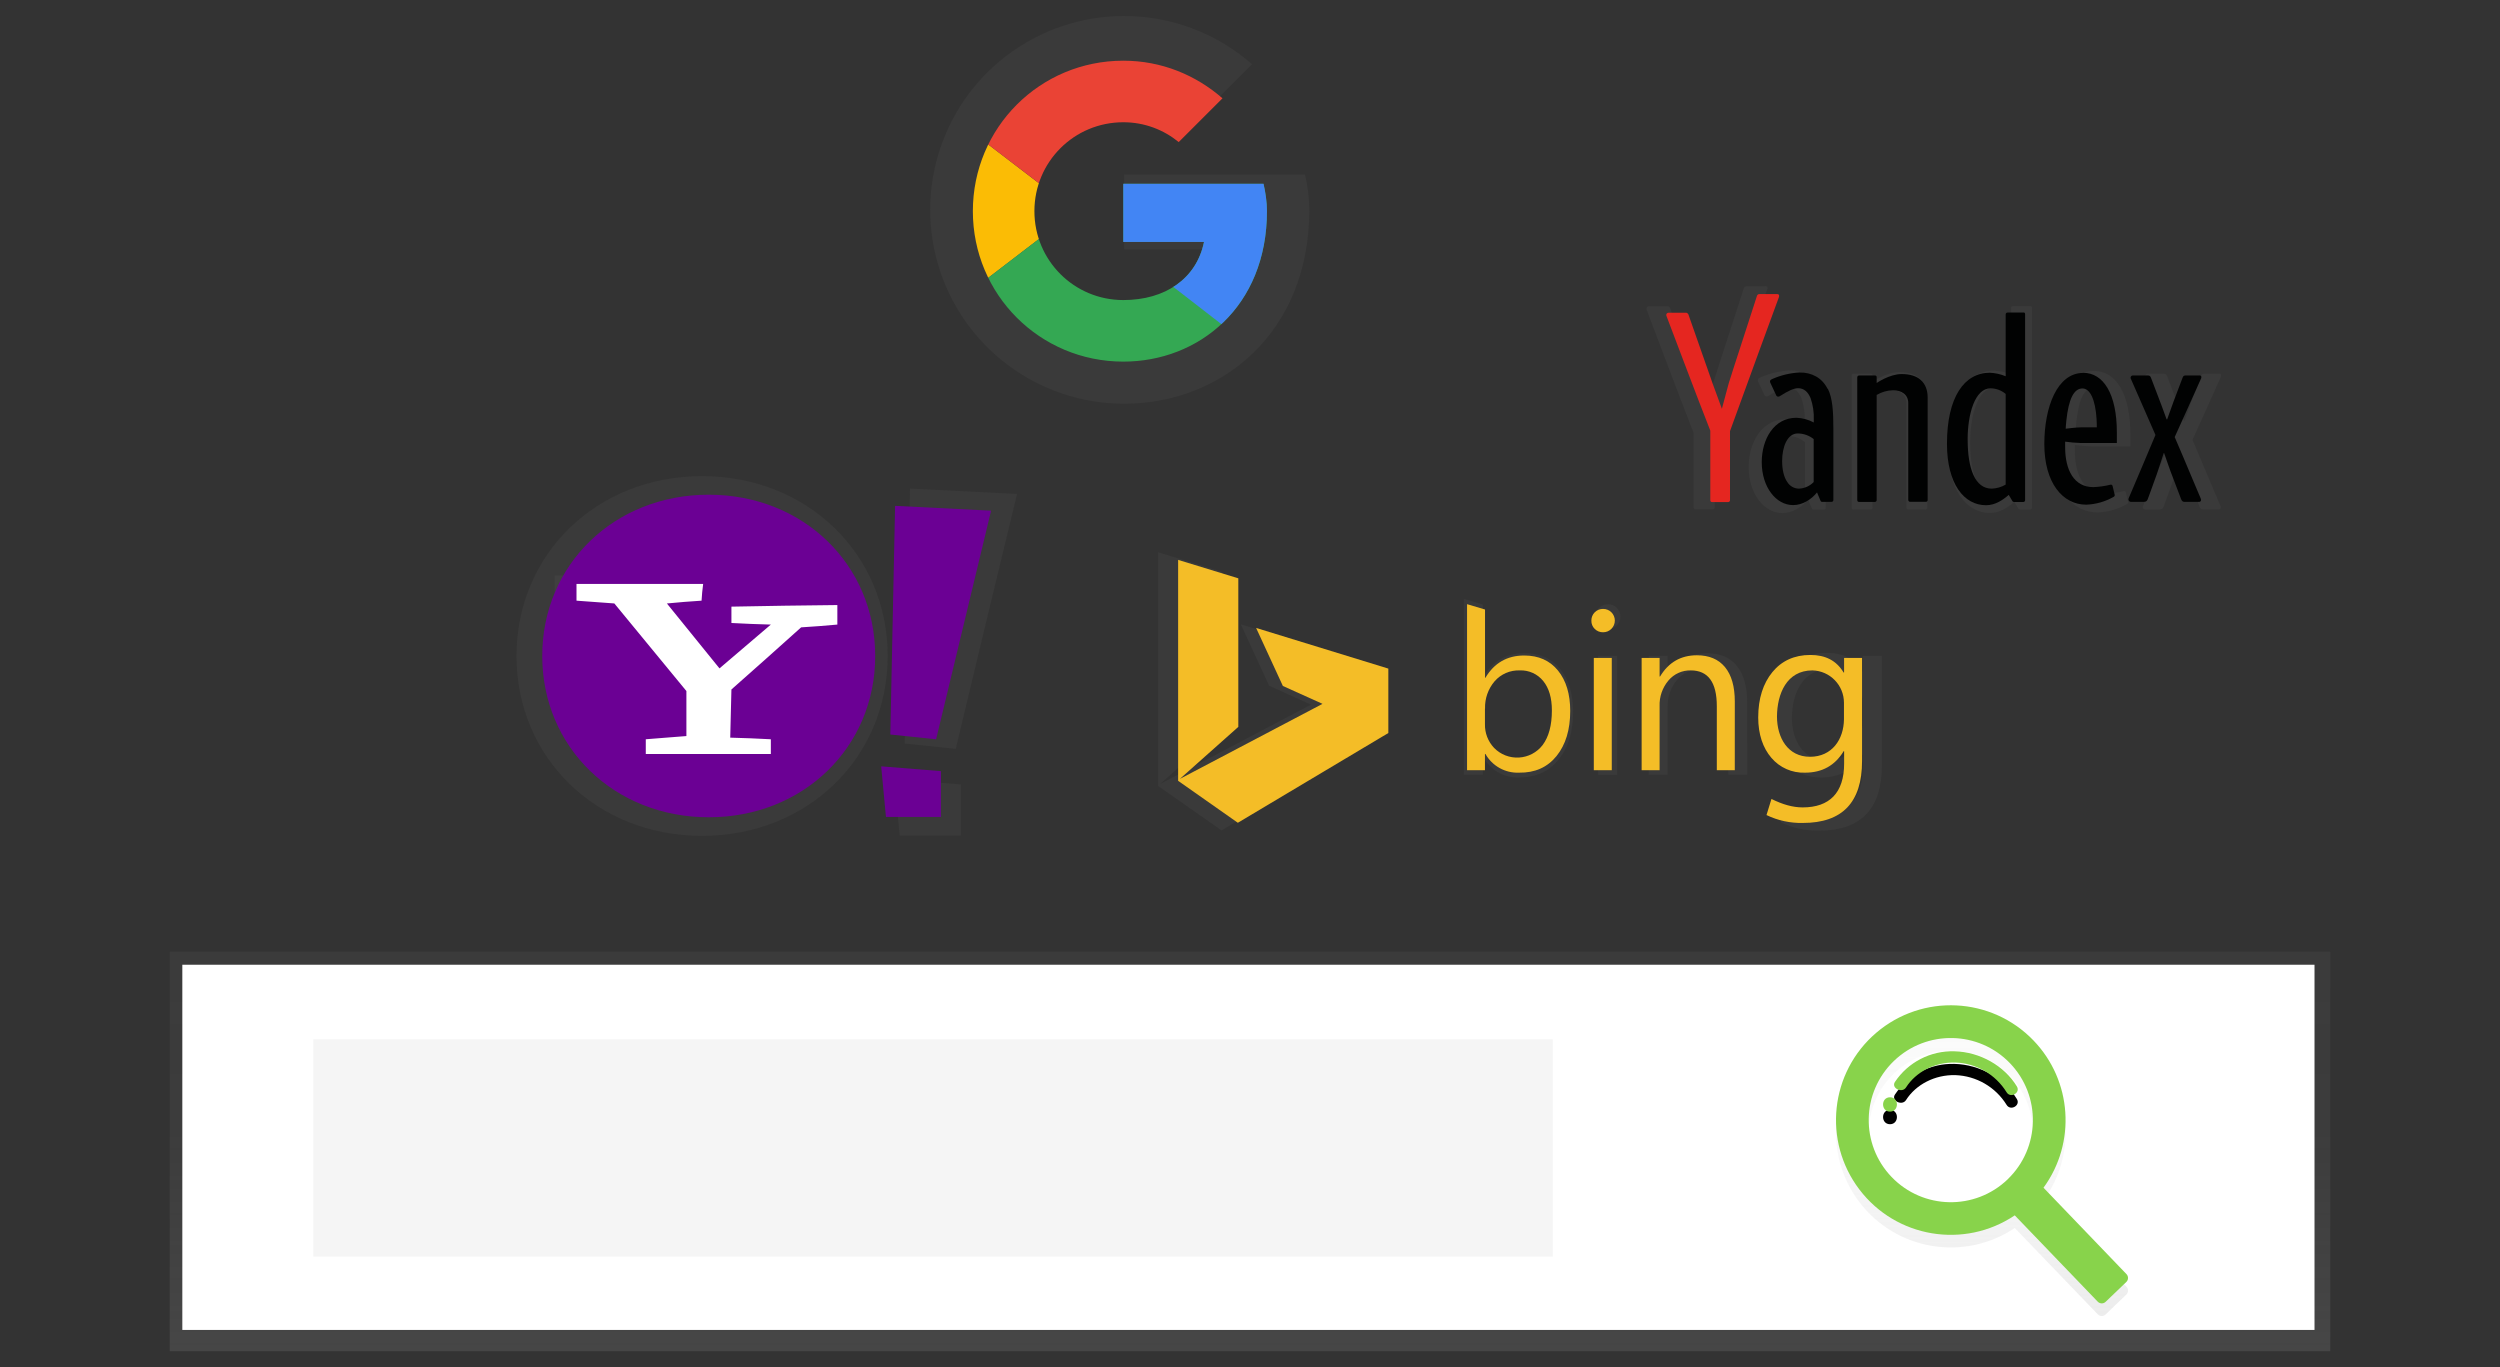 <?xml version="1.0" standalone="no"?><!-- Generator: Gravit.io --><svg xmlns="http://www.w3.org/2000/svg" xmlns:xlink="http://www.w3.org/1999/xlink" style="isolation:isolate" viewBox="0 0 320 175" width="320" height="175"><rect x="0" y="0" width="320" height="175" fill="#333333" stroke="none"/><defs><clipPath id="_clipPath_XFs5YCwuBBKRy3edXV5oYj0dUdyznulr"><rect width="320" height="175"/></clipPath></defs><g clip-path="url(#_clipPath_XFs5YCwuBBKRy3edXV5oYj0dUdyznulr)"><g style="isolation:isolate"><linearGradient id="_lgradient_0" x1="0.5" y1="1" x2="0.5" y2="0" gradientTransform="matrix(276.553,0,0,51.139,21.723,121.811)" gradientUnits="userSpaceOnUse"><stop offset="0%" stop-opacity="0.25" style="stop-color:rgb(128,128,128)"/><stop offset="54%" stop-opacity="0.12" style="stop-color:rgb(128,128,128)"/><stop offset="100%" stop-opacity="0.1" style="stop-color:rgb(128,128,128)"/></linearGradient><rect x="21.723" y="121.811" width="276.553" height="51.139" transform="matrix(1,0,0,1,0,0)" fill="url(#_lgradient_0)"/><rect x="23.338" y="123.486" width="272.919" height="46.746" transform="matrix(1,0,0,1,0,0)" fill="rgb(255,255,255)"/><rect x="40.101" y="133.027" width="158.651" height="27.82" transform="matrix(1,0,0,1,0,0)" fill="rgb(245,245,245)"/><linearGradient id="_lgradient_1" x1="0.5" y1="1" x2="0.5" y2="0" gradientTransform="matrix(37.378,0,0,38.157,235.008,130.291)" gradientUnits="userSpaceOnUse"><stop offset="0%" stop-opacity="0.25" style="stop-color:rgb(179,179,179)"/><stop offset="54%" stop-opacity="0.1" style="stop-color:rgb(179,179,179)"/><stop offset="100%" stop-opacity="0.05" style="stop-color:rgb(179,179,179)"/></linearGradient><path d=" M 260.294 134.803 C 254.902 129.191 246.068 128.758 240.153 133.816 C 234.237 138.874 233.293 147.667 237.999 153.866 C 242.705 160.065 251.428 161.518 257.89 157.18 L 268.509 168.227 C 268.641 168.365 268.821 168.444 269.011 168.447 C 269.201 168.451 269.385 168.379 269.521 168.247 L 272.166 165.709 C 272.304 165.578 272.383 165.397 272.386 165.207 C 272.39 165.017 272.318 164.834 272.185 164.697 L 261.566 153.65 C 265.772 147.891 265.236 139.944 260.294 134.803 Z  M 256.986 152.565 C 252.802 156.587 246.151 156.455 242.129 152.272 C 238.107 148.089 238.237 141.437 242.421 137.415 C 246.604 133.392 253.255 133.522 257.278 137.705 C 261.297 141.888 261.167 148.537 256.986 152.559 L 256.986 152.565 Z " fill="url(#_lgradient_1)"/><linearGradient id="_lgradient_2" x1="0.5" y1="1" x2="0.5" y2="0" gradientTransform="matrix(1.773,0,0,1.836,241.033,142.063)" gradientUnits="userSpaceOnUse"><stop offset="0%" stop-opacity="1" style="stop-color:rgb(0,0,0)"/><stop offset="55%" stop-opacity="1" style="stop-color:rgb(0,0,0)"/><stop offset="100%" stop-opacity="1" style="stop-color:rgb(0,0,0)"/></linearGradient><path d=" M 241.92 142.063 C 240.737 142.063 240.737 143.9 241.92 143.9 C 243.103 143.9 243.1 142.063 241.92 142.063 Z " fill="url(#_lgradient_2)"/><linearGradient id="_lgradient_3" x1="0" y1="0.5" x2="6.123233995736766e-17" y2="-0.5" gradientTransform="matrix(15.832,0,0,5.606,242.44,136.176)" gradientUnits="userSpaceOnUse"><stop offset="0%" stop-opacity="1" style="stop-color:rgb(0,0,0)"/><stop offset="0%" stop-opacity="1" style="stop-color:rgb(0,0,0)"/><stop offset="0%" stop-opacity="1" style="stop-color:rgb(0,0,0)"/></linearGradient><path d=" M 250.157 136.179 C 247.111 136.088 244.233 137.575 242.545 140.113 C 242.044 140.899 243.468 141.594 243.969 140.81 C 245.238 138.815 247.664 137.55 250.281 137.616 C 252.967 137.709 255.429 139.137 256.843 141.422 C 257.344 142.25 258.661 141.499 258.16 140.677 C 256.558 138.045 253.443 136.256 250.157 136.179 Z " fill="url(#_lgradient_3)"/><path d=" M 260.294 133.188 C 254.902 127.576 246.068 127.144 240.153 132.201 C 234.237 137.259 233.293 146.053 237.999 152.252 C 242.705 158.451 251.428 159.904 257.89 155.566 L 268.509 166.613 C 268.641 166.75 268.821 166.829 269.011 166.833 C 269.201 166.836 269.385 166.764 269.521 166.632 L 272.166 164.095 C 272.304 163.963 272.383 163.783 272.386 163.593 C 272.39 163.403 272.318 163.219 272.185 163.083 L 261.569 152.029 C 265.771 146.271 265.233 138.328 260.294 133.188 L 260.294 133.188 Z  M 256.986 150.951 C 252.802 154.972 246.151 154.841 242.129 150.658 C 238.107 146.474 238.237 139.823 242.421 135.8 C 246.604 131.778 253.255 131.908 257.278 136.091 C 261.297 140.274 261.167 146.922 256.986 150.944 L 256.986 150.951 Z " fill="rgb(136,211,75)"/><path d=" M 241.92 140.452 C 240.737 140.452 240.737 142.288 241.92 142.288 C 243.103 142.288 243.1 140.452 241.92 140.452 Z " fill="rgb(136,211,75)"/><path d=" M 250.157 134.565 C 247.111 134.474 244.233 135.961 242.545 138.498 C 242.044 139.285 243.468 139.979 243.969 139.196 C 245.238 137.201 247.664 135.935 250.281 136.002 C 252.967 136.095 255.429 137.523 256.843 139.808 C 257.344 140.636 258.661 139.884 258.16 139.063 C 256.558 136.43 253.443 134.638 250.157 134.565 Z " fill="rgb(136,211,75)"/><g><linearGradient id="_lgradient_4" x1="0" y1="0.5" x2="6.123233995736766e-17" y2="-0.5" gradientTransform="matrix(48.529,0,0,49.626,119.066,2.05)" gradientUnits="userSpaceOnUse"><stop offset="0%" stop-opacity="0.1" style="stop-color:rgb(128,128,128)"/></linearGradient><path d=" M 167.033 22.33 L 143.895 22.33 L 143.895 31.922 L 157.217 31.922 C 155.977 38.015 150.784 41.514 143.895 41.514 C 135.877 41.396 129.438 34.862 129.438 26.842 C 129.438 18.823 135.877 12.289 143.895 12.171 C 147.23 12.167 150.462 13.325 153.036 15.444 L 160.259 8.222 C 151.969 0.939 139.866 0.006 130.558 5.93 C 121.249 11.855 116.972 23.215 120.06 33.808 C 123.148 44.401 132.861 51.682 143.895 51.676 C 156.31 51.676 167.595 42.646 167.595 26.847 C 167.575 25.325 167.387 23.811 167.033 22.33 L 167.033 22.33 Z " fill="url(#_lgradient_4)"/></g><clipPath id="_clipPath_o7ed96ctLvhzCPljD5PIP3lgw0zjpQEJ"><path d=" M 163.64 23.155 L 143.838 23.155 L 143.838 31.37 L 155.241 31.37 C 154.178 36.588 149.731 39.585 143.838 39.585 C 136.9 39.585 131.276 33.961 131.276 27.023 C 131.276 20.085 136.9 14.461 143.838 14.461 C 146.693 14.457 149.461 15.447 151.666 17.262 L 157.851 11.077 C 150.754 4.829 140.384 4.022 132.405 9.096 C 124.427 14.169 120.76 23.904 123.409 32.98 C 126.057 42.057 134.383 48.292 143.838 48.279 C 154.467 48.279 164.138 40.549 164.138 27.028 C 164.116 25.723 163.948 24.424 163.64 23.155 L 163.64 23.155 Z " fill="rgb(255,255,255)"/></clipPath><g clip-path="url(#_clipPath_o7ed96ctLvhzCPljD5PIP3lgw0zjpQEJ)"><g><path d=" M 67.638 -17.685 L 67.638 -42.809 L 84.065 -30.249 L 67.638 -17.685 Z " fill="rgb(251,188,5)"/><path d=" M 67.638 -42.809 L 84.065 -30.249 L 90.831 -36.142 L 114.007 -39.91 L 114.007 -53.438 L 67.638 -53.438 L 67.638 -42.809 Z " fill="rgb(234,67,53)"/><path d=" M 67.638 -17.685 L 96.629 -39.91 L 104.263 -38.958 L 114.007 -53.438 L 114.007 -7.056 L 67.638 -7.056 L 67.638 -17.685 Z " fill="rgb(52,168,83)"/><path d=" M 114.007 -7.056 L 84.053 -30.249 L 80.186 -33.148 L 114.007 -42.809 L 114.007 -7.056 Z " fill="rgb(66,133,244)"/></g></g><g><g><g><linearGradient id="_lgradient_5" x1="0" y1="0.5" x2="6.123233995736766e-17" y2="-0.5" gradientTransform="matrix(47.511,0,0,46.048,66.113,60.944)" gradientUnits="userSpaceOnUse"><stop offset="0%" stop-opacity="0.1" style="stop-color:rgb(128,128,128)"/></linearGradient><path d=" M 89.86 60.944 C 103.331 60.944 113.623 70.913 113.623 83.965 C 113.623 97.017 103.331 106.992 89.86 106.992 C 76.389 106.992 66.113 97.02 66.113 83.965 C 66.113 70.91 76.389 60.944 89.86 60.944 Z " fill="url(#_lgradient_5)"/></g><g><g><g><linearGradient id="_lgradient_6" x1="0" y1="0.5" x2="6.123233995736766e-17" y2="-0.5" gradientTransform="matrix(37.224,0,0,24.274,70.985,73.676)" gradientUnits="userSpaceOnUse"><stop offset="0%" stop-opacity="0.1" style="stop-color:rgb(128,128,128)"/></linearGradient><path d=" M 88.839 76.064 C 88.893 75.265 88.953 74.478 89.064 73.676 L 70.985 73.676 L 70.985 76.064 C 72.802 76.178 74.566 76.35 76.377 76.461 C 79.786 80.609 83.196 84.761 86.663 88.964 L 86.663 95.412 C 84.731 95.583 82.797 95.698 80.865 95.869 L 80.865 97.95 L 98.716 97.95 L 98.716 95.856 C 96.784 95.739 94.849 95.685 92.918 95.628 C 92.975 93.357 93.032 91.026 93.089 88.751 C 96.442 85.795 99.75 82.839 103.039 79.87 C 104.742 79.756 106.449 79.645 108.209 79.474 L 108.209 76.698 C 103.15 76.756 98.148 76.813 93.089 76.924 L 93.089 79.258 C 94.964 79.372 96.841 79.426 98.716 79.483 C 96.274 81.586 93.825 83.632 91.383 85.738 C 88.88 82.668 86.381 79.544 83.878 76.47 C 85.54 76.296 87.186 76.185 88.839 76.064 Z " fill="url(#_lgradient_6)"/></g></g></g><g><g><g><linearGradient id="_lgradient_7" x1="0" y1="0.5" x2="6.123233995736766e-17" y2="-0.5" gradientTransform="matrix(15.707,0,0,44.399,114.477,62.54)" gradientUnits="userSpaceOnUse"><stop offset="0%" stop-opacity="0.1" style="stop-color:rgb(128,128,128)"/></linearGradient><path d=" M 130.183 63.225 L 116.481 62.54 C 116.253 73.4 116.024 84.314 115.799 95.174 C 117.959 95.399 120.176 95.628 122.333 95.856 Q 126.244 79.483 130.183 63.225 Z  M 115.159 106.939 L 123.002 106.939 L 123.002 100.405 L 114.477 99.723 C 114.702 102.165 114.933 104.553 115.159 106.939 Z " fill="url(#_lgradient_7)"/></g></g></g></g></g><g><g><path d=" M 90.717 63.323 C 102.798 63.323 112.025 72.261 112.025 83.968 C 112.025 95.675 102.795 104.61 90.717 104.61 C 78.638 104.61 69.408 95.669 69.408 83.962 C 69.408 72.255 78.635 63.323 90.717 63.323 Z " fill="rgb(107,0,148)"/><g><g><path d=" M 89.8 76.886 C 89.847 76.169 89.901 75.455 90.003 74.745 L 73.792 74.745 L 73.792 76.886 C 75.419 76.987 77.002 77.139 78.635 77.241 C 81.693 80.961 84.75 84.685 87.859 88.453 L 87.859 94.216 C 86.127 94.369 84.392 94.47 82.66 94.626 L 82.66 96.51 L 98.668 96.51 L 98.668 94.626 C 96.936 94.521 95.201 94.473 93.47 94.419 C 93.524 92.383 93.571 90.296 93.622 88.253 C 96.626 85.602 99.588 82.953 102.544 80.302 C 104.07 80.2 105.602 80.099 107.181 79.946 L 107.181 77.447 C 102.646 77.501 98.158 77.549 93.622 77.65 L 93.622 79.743 C 95.303 79.845 96.987 79.893 98.668 79.946 C 96.477 81.834 94.282 83.667 92.093 85.554 C 89.851 82.801 87.605 79.997 85.362 77.244 C 86.841 77.089 88.315 76.987 89.8 76.886 Z " fill="rgb(255,255,255)"/></g></g><g><g><path d=" M 126.859 65.366 L 114.572 64.75 C 114.366 74.488 114.163 84.276 113.96 94.017 C 115.894 94.22 117.883 94.423 119.821 94.629 Q 123.339 79.946 126.859 65.366 Z  M 113.401 104.566 L 120.436 104.566 L 120.436 98.705 L 112.792 98.092 C 112.992 100.284 113.198 102.425 113.401 104.566 Z " fill="rgb(107,0,148)"/></g></g></g></g><g><g><linearGradient id="_lgradient_8" x1="0" y1="0.5" x2="6.123233995736766e-17" y2="-0.5" gradientTransform="matrix(28.48,0,0,35.597,148.25,70.691)" gradientUnits="userSpaceOnUse"><stop offset="0%" stop-opacity="0.1" style="stop-color:rgb(128,128,128)"/></linearGradient><path d=" M 156.351 106.288 L 148.25 100.611 L 148.25 70.691 L 156.402 73.187 L 156.402 93.306 L 148.485 100.36 L 167.804 90.198 L 162.45 87.774 L 158.825 79.915 L 176.73 85.402 L 176.73 94.153 L 156.351 106.288 L 156.351 106.288 Z " fill="url(#_lgradient_8)"/></g><g><g><linearGradient id="_lgradient_9" x1="0" y1="0.5" x2="6.123233995736766e-17" y2="-0.5" gradientTransform="matrix(13.978,0,0,22.856,187.381,76.66)" gradientUnits="userSpaceOnUse"><stop offset="0%" stop-opacity="0.1" style="stop-color:rgb(128,128,128)"/></linearGradient><path d=" M 189.883 96.963 L 189.813 96.963 L 189.813 99.158 L 187.381 99.158 L 187.381 76.66 L 189.813 77.387 L 189.813 86.636 L 189.874 86.636 Q 191.669 83.61 195.126 83.607 Q 198.051 83.607 199.703 85.646 Q 201.356 87.686 201.359 91.114 Q 201.359 94.921 199.503 97.22 Q 197.648 99.52 194.428 99.513 C 192.555 99.583 190.8 98.598 189.883 96.963 Z  M 189.813 90.835 L 189.813 92.957 C 189.787 94.142 190.226 95.29 191.038 96.154 C 191.92 97.057 193.151 97.534 194.411 97.462 C 195.672 97.389 196.839 96.775 197.613 95.777 Q 198.882 94.086 198.882 91.073 Q 198.882 88.536 197.708 87.096 C 196.938 86.141 195.762 85.607 194.536 85.656 C 193.234 85.607 191.979 86.151 191.123 87.134 C 190.24 88.161 189.772 89.481 189.813 90.835 Z " fill="url(#_lgradient_9)"/></g><g><linearGradient id="_lgradient_10" x1="0" y1="0.5" x2="6.123233995736766e-17" y2="-0.5" gradientTransform="matrix(3.19,0,0,21.826,204.225,77.345)" gradientUnits="userSpaceOnUse"><stop offset="0%" stop-opacity="0.1" style="stop-color:rgb(128,128,128)"/></linearGradient><path d=" M 205.799 80.505 C 205.384 80.513 204.982 80.353 204.686 80.061 C 204.38 79.766 204.213 79.356 204.226 78.931 C 204.218 78.508 204.383 78.101 204.682 77.801 C 204.981 77.502 205.389 77.338 205.812 77.346 C 206.236 77.339 206.645 77.502 206.948 77.799 C 207.247 78.097 207.415 78.501 207.415 78.924 C 207.415 79.346 207.247 79.75 206.948 80.048 C 206.644 80.352 206.229 80.517 205.799 80.505 Z  M 206.986 99.171 L 204.553 99.171 L 204.553 83.962 L 206.986 83.962 L 206.986 99.171 Z " fill="url(#_lgradient_10)"/></g><g><linearGradient id="_lgradient_11" x1="0" y1="0.5" x2="6.123233995736766e-17" y2="-0.5" gradientTransform="matrix(12.614,0,0,15.545,211.033,83.619)" gradientUnits="userSpaceOnUse"><stop offset="0%" stop-opacity="0.1" style="stop-color:rgb(128,128,128)"/></linearGradient><path d=" M 223.647 99.161 L 221.214 99.161 L 221.214 90.493 Q 221.214 85.656 217.681 85.656 C 216.518 85.631 215.407 86.137 214.661 87.029 C 213.845 87.995 213.418 89.232 213.466 90.496 L 213.466 99.164 L 211.033 99.164 L 211.033 83.962 L 213.466 83.962 L 213.466 86.499 L 213.526 86.499 Q 215.248 83.619 218.512 83.619 Q 221.005 83.619 222.318 85.231 Q 223.631 86.842 223.638 89.884 L 223.647 99.161 Z " fill="url(#_lgradient_11)"/></g><g><linearGradient id="_lgradient_12" x1="0" y1="0.5" x2="6.123233995736766e-17" y2="-0.5" gradientTransform="matrix(14.077,0,0,22.761,226.803,83.562)" gradientUnits="userSpaceOnUse"><stop offset="0%" stop-opacity="0.1" style="stop-color:rgb(128,128,128)"/></linearGradient><path d=" M 240.88 97.95 Q 240.88 106.32 232.864 106.32 C 231.155 106.359 229.461 105.991 227.923 105.245 L 228.589 103.066 C 230.076 103.802 231.443 104.211 232.814 104.211 C 236.43 104.211 238.431 102.247 238.431 98.27 L 238.431 96.608 L 238.371 96.608 Q 236.636 99.517 233.147 99.517 C 231.395 99.577 229.712 98.83 228.583 97.49 C 227.431 96.139 226.803 94.302 226.803 92.025 C 226.803 89.443 227.472 87.413 228.706 85.89 C 229.94 84.368 231.681 83.562 233.838 83.562 C 235.887 83.562 237.368 84.305 238.358 85.947 L 238.418 85.947 L 238.418 83.962 L 240.88 83.962 L 240.88 97.95 Z  M 238.447 92.294 L 238.447 90.052 C 238.453 87.669 236.554 85.717 234.171 85.659 C 230.647 85.659 229.388 88.866 229.363 91.891 C 229.363 94.781 230.831 97.36 233.829 97.36 C 236.826 97.36 238.402 94.984 238.431 92.288 L 238.447 92.294 Z " fill="url(#_lgradient_12)"/></g></g></g><g><path d=" M 158.444 105.315 L 150.8 99.945 L 150.8 71.665 L 158.504 74.025 L 158.504 93.04 L 151.022 99.7 L 169.282 90.093 L 164.207 87.803 L 160.782 80.375 L 177.707 85.58 L 177.707 93.826 L 158.444 105.315 Z " fill="rgb(244,189,39)"/><g><path d=" M 190.131 96.5 L 190.074 96.5 L 190.074 98.584 L 187.783 98.584 L 187.783 77.333 L 190.083 78.018 L 190.083 86.759 L 190.131 86.759 Q 191.828 83.905 195.098 83.905 Q 197.86 83.905 199.424 85.833 Q 200.988 87.762 200.988 91.003 Q 200.988 94.61 199.234 96.776 Q 197.48 98.942 194.444 98.901 C 192.669 98.975 191.003 98.048 190.131 96.5 L 190.131 96.5 Z  M 190.074 90.705 L 190.074 92.71 C 190.051 93.83 190.471 94.915 191.241 95.729 C 192.074 96.584 193.238 97.035 194.429 96.966 C 195.621 96.897 196.724 96.315 197.454 95.371 Q 198.641 93.785 198.641 90.93 Q 198.641 88.533 197.534 87.172 C 196.805 86.269 195.692 85.764 194.533 85.811 C 193.302 85.765 192.116 86.278 191.307 87.207 C 190.481 88.177 190.045 89.421 190.086 90.696 L 190.074 90.705 Z " fill="rgb(244,189,39)"/><path d=" M 205.184 80.93 C 204.79 80.937 204.411 80.785 204.131 80.508 C 203.842 80.23 203.685 79.843 203.696 79.442 C 203.689 79.044 203.843 78.66 204.123 78.377 C 204.403 78.095 204.786 77.937 205.184 77.942 C 205.585 77.934 205.971 78.089 206.256 78.37 C 206.539 78.651 206.699 79.034 206.699 79.433 C 206.699 79.832 206.539 80.214 206.256 80.495 C 205.973 80.78 205.586 80.937 205.184 80.93 L 205.184 80.93 Z  M 206.307 98.584 L 204.007 98.584 L 204.007 84.213 L 206.307 84.213 L 206.307 98.584 Z " fill="rgb(244,189,39)"/><path d=" M 222.052 98.584 L 219.752 98.584 L 219.752 90.385 Q 219.752 85.811 216.412 85.811 C 215.313 85.788 214.263 86.265 213.558 87.108 C 212.787 88.022 212.385 89.19 212.428 90.385 L 212.428 98.584 L 210.129 98.584 L 210.129 84.213 L 212.428 84.213 L 212.428 86.598 L 212.486 86.598 Q 214.113 83.876 217.199 83.876 Q 219.556 83.876 220.805 85.399 Q 222.055 86.921 222.055 89.795 L 222.052 98.584 Z " fill="rgb(244,189,39)"/><path d=" M 238.342 97.426 Q 238.342 105.337 230.768 105.337 C 229.158 105.374 227.562 105.028 226.112 104.328 L 226.746 102.266 C 228.154 102.961 229.448 103.348 230.739 103.348 C 234.159 103.348 236.049 101.493 236.049 97.734 L 236.049 96.148 L 235.992 96.148 Q 234.33 98.901 231.047 98.901 C 229.393 98.962 227.803 98.261 226.733 96.998 C 225.645 95.729 225.052 93.985 225.052 91.834 C 225.052 89.392 225.687 87.476 226.86 86.036 C 228.034 84.596 229.674 83.835 231.713 83.835 C 233.648 83.835 235.05 84.536 235.986 86.087 L 236.043 86.087 L 236.043 84.213 L 238.342 84.213 L 238.342 97.426 Z  M 236.027 92.082 L 236.027 89.963 C 236.033 87.715 234.245 85.873 231.999 85.811 C 228.668 85.811 227.479 88.84 227.453 91.701 C 227.453 94.432 228.843 96.868 231.675 96.868 C 234.507 96.868 235.998 94.629 236.027 92.082 Z " fill="rgb(244,189,39)"/></g></g><g><g><linearGradient id="_lgradient_13" x1="0" y1="0.5" x2="6.123233995736766e-17" y2="-0.5" gradientTransform="matrix(9.679,0,0,17.585,237.01,47.638)" gradientUnits="userSpaceOnUse"><stop offset="0%" stop-opacity="0.1" style="stop-color:rgb(128,128,128)"/></linearGradient><path d=" M 243.116 47.638 C 241.432 47.638 239.678 48.869 239.678 48.869 L 239.678 48.079 C 239.678 47.905 239.608 47.835 239.436 47.835 L 237.286 47.835 C 237.216 47.827 237.146 47.849 237.093 47.895 C 237.041 47.942 237.01 48.009 237.01 48.079 L 237.01 64.937 C 237.01 65.112 237.08 65.217 237.254 65.217 L 239.44 65.217 C 239.51 65.215 239.577 65.184 239.623 65.131 C 239.669 65.078 239.69 65.007 239.681 64.937 L 239.681 50.506 C 240.364 50.108 241.136 49.889 241.926 49.871 C 243.1 49.871 244.023 50.455 244.023 51.648 L 244.023 64.944 C 244.016 65.019 244.043 65.094 244.096 65.147 C 244.149 65.201 244.223 65.229 244.299 65.223 L 246.446 65.223 C 246.517 65.222 246.583 65.19 246.629 65.137 C 246.675 65.084 246.696 65.014 246.687 64.944 L 246.687 50.883 C 246.687 48.768 245.387 47.638 243.116 47.638 Z " fill="url(#_lgradient_13)"/></g><g><linearGradient id="_lgradient_14" x1="0" y1="0.5" x2="6.123233995736766e-17" y2="-0.5" gradientTransform="matrix(10.758,0,0,26.478,249.345,39.179)" gradientUnits="userSpaceOnUse"><stop offset="0%" stop-opacity="0.1" style="stop-color:rgb(128,128,128)"/></linearGradient><path d=" M 259.834 39.182 L 257.69 39.182 C 257.62 39.174 257.55 39.196 257.498 39.243 C 257.445 39.289 257.415 39.356 257.414 39.427 L 257.414 47.93 C 256.721 47.64 255.982 47.476 255.232 47.445 C 251.743 47.445 249.345 50.785 249.345 57.205 C 249.345 62.704 251.676 65.657 254.718 65.657 C 255.987 65.657 257.059 64.922 257.833 64.233 L 258.302 65.029 C 258.353 65.157 258.484 65.233 258.62 65.213 L 259.857 65.213 C 259.928 65.213 259.995 65.182 260.042 65.129 C 260.088 65.075 260.11 65.005 260.101 64.934 L 260.101 39.423 C 260.101 39.249 260.031 39.179 259.86 39.179 L 259.834 39.182 Z  M 252.181 56.627 C 252.181 53.091 253.215 49.586 255.327 49.586 C 256.09 49.592 256.826 49.866 257.408 50.36 L 257.408 62.825 C 256.829 63.164 256.175 63.354 255.505 63.38 C 253.196 63.377 252.181 60.662 252.181 56.637 L 252.181 56.627 Z " fill="url(#_lgradient_14)"/></g><g><linearGradient id="_lgradient_15" x1="0" y1="0.5" x2="6.123233995736766e-17" y2="-0.5" gradientTransform="matrix(9.969,0,0,18.114,262.724,47.48)" gradientUnits="userSpaceOnUse"><stop offset="0%" stop-opacity="0.1" style="stop-color:rgb(128,128,128)"/></linearGradient><path d=" M 268.068 47.48 C 264.491 47.48 262.724 52.165 262.724 57.265 C 262.724 62.603 265.242 65.594 268.484 65.594 C 269.81 65.545 271.104 65.175 272.255 64.516 C 272.373 64.458 272.43 64.323 272.388 64.198 L 272.116 63.069 C 272.107 63.005 272.073 62.947 272.021 62.908 C 271.969 62.869 271.904 62.853 271.84 62.863 C 271.057 63.061 270.255 63.176 269.448 63.206 C 266.797 63.206 265.582 60.846 265.582 57.715 L 265.582 56.954 C 266.281 57.052 266.985 57.113 267.691 57.138 L 272.693 57.138 L 272.693 55.692 C 272.693 50.35 270.825 47.492 268.072 47.492 L 268.068 47.48 Z  M 267.897 54.956 C 267.104 54.956 265.677 55.152 265.677 55.152 C 265.677 55.152 265.696 54.578 265.766 54.026 C 266.083 51.099 266.774 49.618 267.986 49.618 C 269.033 49.618 269.753 51.134 269.924 53.785 C 269.959 54.337 269.959 54.956 269.959 54.956 L 267.919 54.956 L 267.897 54.956 Z " fill="url(#_lgradient_15)"/></g><g><linearGradient id="_lgradient_16" x1="0" y1="0.5" x2="6.123233995736766e-17" y2="-0.5" gradientTransform="matrix(9.863,0,0,18.257,223.831,47.416)" gradientUnits="userSpaceOnUse"><stop offset="0%" stop-opacity="0.1" style="stop-color:rgb(128,128,128)"/></linearGradient><path d=" M 232.925 49.668 C 232.129 48.101 230.704 47.416 229.093 47.416 C 227.799 47.484 226.528 47.784 225.341 48.304 C 225.128 48.4 224.995 48.485 224.995 48.65 C 225.004 48.763 225.04 48.872 225.1 48.967 L 225.833 50.534 C 225.874 50.662 225.993 50.75 226.128 50.753 C 226.234 50.745 226.335 50.705 226.419 50.639 C 227.479 49.96 228.256 49.589 228.868 49.589 C 229.68 49.589 230.232 50.128 230.571 50.94 C 230.906 51.906 231.056 52.926 231.012 53.947 C 231.012 54.103 231.012 54.302 231.012 54.302 C 230.271 53.91 229.449 53.693 228.611 53.668 C 225.506 53.668 223.831 56.621 223.831 59.777 C 223.831 63.18 225.788 65.673 228.142 65.673 C 229.452 65.673 230.638 64.903 231.431 63.935 C 231.431 63.935 231.853 64.944 231.91 65.064 C 231.947 65.179 232.063 65.249 232.183 65.229 L 233.451 65.229 C 233.522 65.228 233.588 65.197 233.634 65.144 C 233.68 65.09 233.701 65.02 233.692 64.95 L 233.692 55.156 C 233.692 52.751 233.572 50.918 232.937 49.668 L 232.925 49.668 Z  M 231.022 62.479 C 230.49 63.028 229.768 63.353 229.004 63.386 C 228.361 63.385 227.763 63.054 227.418 62.511 C 226.917 61.82 226.686 60.754 226.686 59.577 C 226.686 57.712 227.374 55.799 228.833 55.799 C 229.63 55.803 230.402 56.076 231.025 56.573 L 231.025 62.482 L 231.022 62.479 Z " fill="url(#_lgradient_16)"/></g><g><linearGradient id="_lgradient_17" x1="0" y1="0.5" x2="6.123233995736766e-17" y2="-0.5" gradientTransform="matrix(10.032,0,0,17.385,274.277,47.829)" gradientUnits="userSpaceOnUse"><stop offset="0%" stop-opacity="0.1" style="stop-color:rgb(128,128,128)"/></linearGradient><path d=" M 284.042 47.835 L 282.139 47.835 C 281.969 47.824 281.813 47.93 281.761 48.092 C 281.641 48.409 280.829 50.544 280.492 51.429 C 280.255 52.063 279.617 53.868 279.617 53.868 L 279.544 53.868 C 279.544 53.868 279.075 52.551 278.821 51.898 C 278.618 51.365 277.552 48.555 277.413 48.206 C 277.34 48.019 277.26 47.835 276.984 47.835 L 274.881 47.835 C 274.784 47.841 274.695 47.89 274.639 47.97 C 274.584 48.05 274.568 48.151 274.596 48.244 C 274.672 48.403 278.012 56.018 278.012 56.018 C 278.012 56.018 274.425 64.547 274.32 64.738 C 274.263 64.837 274.263 64.959 274.322 65.058 C 274.38 65.157 274.488 65.216 274.602 65.213 L 276.439 65.213 C 276.756 65.213 276.873 65.048 276.969 64.785 C 277.232 64.046 277.625 63.015 278.183 61.423 C 278.551 60.367 279.135 58.518 279.135 58.518 L 279.198 58.518 C 279.198 58.518 279.833 60.405 280.074 61.02 C 280.673 62.581 281.444 64.617 281.523 64.826 C 281.603 65.036 281.726 65.207 281.942 65.207 L 284.016 65.207 C 284.222 65.207 284.333 64.972 284.222 64.766 C 283.991 64.278 282.002 59.463 280.638 56.301 C 280.638 56.301 284.207 48.422 284.276 48.228 C 284.346 48.035 284.324 47.829 284.032 47.829 L 284.042 47.835 Z " fill="url(#_lgradient_17)"/></g><g><linearGradient id="_lgradient_18" x1="0" y1="0.5" x2="6.123233995736766e-17" y2="-0.5" gradientTransform="matrix(15.508,0,0,28.569,210.74,36.616)" gradientUnits="userSpaceOnUse"><stop offset="0%" stop-opacity="0.1" style="stop-color:rgb(128,128,128)"/></linearGradient><path d=" M 226.004 36.645 L 223.587 36.645 C 223.414 36.623 223.253 36.733 223.209 36.902 C 223.178 37.054 219.587 48.003 219.324 48.929 C 219.14 49.564 218.534 51.86 218.391 52.418 L 217.142 49.005 C 216.825 48.054 213.929 39.931 213.843 39.604 C 213.796 39.427 213.713 39.204 213.402 39.204 L 211.042 39.204 C 210.949 39.209 210.863 39.254 210.806 39.328 C 210.749 39.402 210.728 39.497 210.747 39.588 C 210.808 39.715 215.067 51.058 216.774 55.39 L 216.774 64.906 C 216.774 65.08 216.844 65.185 217.018 65.185 L 219.238 65.185 C 219.309 65.184 219.375 65.152 219.421 65.099 C 219.467 65.046 219.488 64.976 219.479 64.906 L 219.479 55.454 C 220.913 51.445 226.14 37.178 226.213 37.016 C 226.286 36.854 226.264 36.616 225.969 36.616 L 226.004 36.645 Z " fill="url(#_lgradient_18)"/></g></g><g><path d=" M 243.417 47.879 C 241.85 47.879 240.214 49.024 240.214 49.024 L 240.214 48.289 C 240.214 48.127 240.15 48.063 239.988 48.063 L 237.987 48.063 C 237.922 48.056 237.858 48.077 237.809 48.119 C 237.76 48.162 237.731 48.224 237.73 48.289 L 237.73 63.986 C 237.73 64.148 237.793 64.246 237.955 64.246 L 239.988 64.246 C 240.054 64.245 240.116 64.216 240.159 64.166 C 240.202 64.116 240.222 64.051 240.214 63.986 L 240.214 50.55 C 240.848 50.176 241.568 49.97 242.304 49.951 C 243.395 49.951 244.258 50.493 244.258 51.603 L 244.258 63.973 C 244.251 64.043 244.276 64.113 244.325 64.163 C 244.375 64.214 244.444 64.239 244.515 64.233 L 246.516 64.233 C 246.582 64.233 246.644 64.204 246.688 64.154 C 246.731 64.105 246.75 64.038 246.741 63.973 L 246.741 50.902 C 246.744 48.929 245.536 47.879 243.417 47.879 Z " fill="rgb(1,2,2)"/><path d=" M 258.984 40.007 L 256.983 40.007 C 256.918 40 256.854 40.02 256.805 40.063 C 256.756 40.106 256.727 40.167 256.726 40.232 L 256.726 48.162 C 256.08 47.892 255.392 47.74 254.693 47.711 C 251.442 47.711 249.212 50.82 249.212 56.799 C 249.212 61.921 251.381 64.668 254.214 64.668 C 255.407 64.668 256.393 63.983 257.116 63.342 L 257.554 64.084 C 257.599 64.198 257.714 64.268 257.836 64.255 L 258.988 64.255 C 259.053 64.254 259.115 64.225 259.158 64.176 C 259.201 64.126 259.221 64.06 259.213 63.995 L 259.213 40.223 C 259.213 40.061 259.149 39.997 258.988 39.997 L 258.984 40.007 Z  M 251.857 56.259 C 251.857 52.964 252.809 49.703 254.788 49.703 C 255.498 49.709 256.184 49.964 256.726 50.423 L 256.726 62.029 C 256.184 62.346 255.571 62.523 254.943 62.546 C 252.806 62.546 251.86 60.005 251.86 56.259 L 251.857 56.259 Z " fill="rgb(1,2,2)"/><path d=" M 266.651 47.733 C 263.317 47.733 261.674 52.095 261.674 56.843 C 261.674 61.813 264.021 64.598 267.034 64.598 C 268.269 64.554 269.474 64.21 270.546 63.596 C 270.666 63.541 270.721 63.4 270.669 63.279 L 270.416 62.229 C 270.409 62.168 270.377 62.113 270.329 62.077 C 270.28 62.04 270.219 62.025 270.159 62.035 C 269.432 62.218 268.688 62.325 267.938 62.352 C 265.471 62.352 264.338 60.157 264.338 57.239 L 264.338 56.532 C 264.989 56.623 265.645 56.681 266.302 56.703 L 270.958 56.703 L 270.958 55.355 C 270.958 50.382 269.217 47.721 266.654 47.721 L 266.651 47.733 Z  M 266.489 54.696 C 265.753 54.696 264.411 54.876 264.411 54.876 C 264.411 54.876 264.43 54.34 264.494 53.827 C 264.782 51.099 265.445 49.722 266.555 49.722 C 267.532 49.722 268.198 51.134 268.36 53.605 C 268.392 54.118 268.392 54.696 268.392 54.696 L 266.489 54.696 L 266.489 54.696 Z " fill="rgb(1,2,2)"/><path d=" M 233.933 49.773 C 233.194 48.314 231.875 47.676 230.365 47.676 C 229.162 47.739 227.98 48.018 226.876 48.501 C 226.679 48.59 226.559 48.669 226.559 48.818 C 226.568 48.922 226.602 49.022 226.657 49.11 L 227.339 50.569 C 227.377 50.69 227.489 50.772 227.615 50.772 C 227.714 50.765 227.809 50.728 227.888 50.667 C 228.874 50.033 229.597 49.691 230.168 49.691 C 230.926 49.691 231.437 50.192 231.754 50.959 C 232.066 51.859 232.205 52.809 232.163 53.76 C 232.163 53.903 232.163 54.077 232.163 54.077 C 231.479 53.71 230.72 53.504 229.943 53.474 C 227.051 53.474 225.503 56.224 225.503 59.162 C 225.503 62.333 227.326 64.652 229.515 64.652 C 230.736 64.652 231.84 63.935 232.579 63.031 C 232.579 63.031 232.972 63.983 233.023 64.084 C 233.058 64.192 233.165 64.258 233.277 64.24 L 234.447 64.24 C 234.513 64.238 234.575 64.209 234.618 64.16 C 234.661 64.11 234.681 64.045 234.672 63.98 L 234.672 54.88 C 234.672 52.643 234.558 50.937 233.968 49.773 L 233.933 49.773 Z  M 232.151 61.702 C 231.656 62.213 230.984 62.515 230.273 62.546 C 229.673 62.545 229.116 62.237 228.795 61.731 C 228.329 61.096 228.113 60.097 228.113 59 C 228.113 57.265 228.747 55.482 230.111 55.482 C 230.853 55.486 231.571 55.739 232.151 56.202 L 232.151 61.702 Z " fill="rgb(1,2,2)"/><path d=" M 281.523 48.06 L 279.741 48.06 C 279.582 48.05 279.436 48.149 279.389 48.301 C 279.274 48.599 278.523 50.585 278.212 51.406 C 277.993 51.993 277.397 53.677 277.397 53.677 L 277.327 53.677 C 277.327 53.677 276.889 52.453 276.654 51.841 C 276.464 51.346 275.471 48.726 275.345 48.403 C 275.278 48.228 275.202 48.057 274.948 48.057 L 272.994 48.057 C 272.903 48.059 272.817 48.105 272.765 48.18 C 272.712 48.255 272.699 48.351 272.728 48.438 C 272.798 48.584 275.9 55.676 275.9 55.676 C 275.9 55.676 272.56 63.605 272.461 63.796 C 272.421 63.889 272.428 63.996 272.481 64.083 C 272.533 64.17 272.623 64.227 272.725 64.236 L 274.437 64.236 C 274.729 64.236 274.843 64.084 274.932 63.837 C 275.18 63.149 275.544 62.187 276.065 60.706 C 276.407 59.723 276.953 58.001 276.953 58.001 L 277.013 58.001 C 277.013 58.001 277.609 59.758 277.828 60.332 C 278.386 61.785 279.097 63.681 279.179 63.881 C 279.262 64.081 279.37 64.236 279.569 64.236 L 281.511 64.236 C 281.704 64.236 281.793 64.018 281.701 63.827 C 281.485 63.371 279.642 58.892 278.361 55.945 C 278.361 55.945 281.682 48.612 281.745 48.428 C 281.809 48.244 281.79 48.054 281.517 48.054 L 281.523 48.06 Z " fill="rgb(1,2,2)"/><path d=" M 227.488 37.644 L 225.239 37.644 C 225.077 37.622 224.925 37.726 224.887 37.885 C 224.859 38.028 221.513 48.235 221.271 49.085 C 221.1 49.687 220.536 51.812 220.402 52.323 L 219.238 49.151 C 218.956 48.276 216.247 40.702 216.168 40.4 C 216.124 40.235 216.048 40.026 215.756 40.026 L 213.561 40.026 C 213.469 40.028 213.384 40.074 213.331 40.149 C 213.279 40.224 213.265 40.32 213.294 40.407 C 213.348 40.524 217.316 51.086 218.918 55.121 L 218.918 64.002 C 218.918 64.163 218.981 64.262 219.143 64.262 L 221.214 64.262 C 221.28 64.261 221.342 64.231 221.385 64.182 C 221.428 64.132 221.448 64.067 221.44 64.002 L 221.44 55.184 C 222.775 51.451 227.656 38.167 227.707 38.018 C 227.758 37.869 227.751 37.644 227.479 37.644 L 227.488 37.644 Z " fill="rgb(229,38,32)"/></g><g><clipPath id="_clipPath_mrRhMcnkkuQZXbo8yp8R0iYBzRCgua9z"><path d=" M 161.73 23.526 L 143.785 23.526 L 143.785 30.967 L 154.114 30.967 C 153.151 35.694 149.125 38.408 143.785 38.408 C 137.482 38.408 132.404 33.331 132.404 27.028 C 132.404 20.725 137.482 15.648 143.785 15.648 C 146.498 15.648 148.95 16.611 150.875 18.186 L 156.478 12.584 C 153.064 9.607 148.687 7.769 143.785 7.769 C 133.105 7.769 124.526 16.348 124.526 27.028 C 124.526 37.708 133.105 46.287 143.785 46.287 C 153.414 46.287 162.168 39.283 162.168 27.028 C 162.168 25.89 161.993 24.664 161.73 23.526 Z " fill="rgb(255,255,255)"/></clipPath><g clip-path="url(#_clipPath_mrRhMcnkkuQZXbo8yp8R0iYBzRCgua9z)"><path d=" M 122.775 38.408 L 122.775 15.648 L 137.657 27.028 L 122.775 38.408 Z " fill="rgb(251,188,5)"/></g><clipPath id="_clipPath_tbf0yZqaPiA6LnP66K7yXUmom5Sf4e3Y"><path d=" M 161.73 23.526 L 143.785 23.526 L 143.785 30.967 L 154.114 30.967 C 153.151 35.694 149.125 38.408 143.785 38.408 C 137.482 38.408 132.404 33.331 132.404 27.028 C 132.404 20.725 137.482 15.648 143.785 15.648 C 146.498 15.648 148.95 16.611 150.875 18.186 L 156.478 12.584 C 153.064 9.607 148.687 7.769 143.785 7.769 C 133.105 7.769 124.526 16.348 124.526 27.028 C 124.526 37.708 133.105 46.287 143.785 46.287 C 153.414 46.287 162.168 39.283 162.168 27.028 C 162.168 25.89 161.993 24.664 161.73 23.526 Z " fill="rgb(255,255,255)"/></clipPath><g clip-path="url(#_clipPath_tbf0yZqaPiA6LnP66K7yXUmom5Sf4e3Y)"><path d=" M 122.775 15.648 L 137.657 27.028 L 143.785 21.688 L 164.794 18.274 L 164.794 6.018 L 122.775 6.018 L 122.775 15.648 Z " fill="rgb(234,67,53)"/></g><clipPath id="_clipPath_Iz77KxuDnFaSETiF1eO2lwP87A6zAKhU"><path d=" M 161.73 23.526 L 143.785 23.526 L 143.785 30.967 L 154.114 30.967 C 153.151 35.694 149.125 38.408 143.785 38.408 C 137.482 38.408 132.404 33.331 132.404 27.028 C 132.404 20.725 137.482 15.648 143.785 15.648 C 146.498 15.648 148.95 16.611 150.875 18.186 L 156.478 12.584 C 153.064 9.607 148.687 7.769 143.785 7.769 C 133.105 7.769 124.526 16.348 124.526 27.028 C 124.526 37.708 133.105 46.287 143.785 46.287 C 153.414 46.287 162.168 39.283 162.168 27.028 C 162.168 25.89 161.993 24.664 161.73 23.526 Z " fill="rgb(255,255,255)"/></clipPath><g clip-path="url(#_clipPath_Iz77KxuDnFaSETiF1eO2lwP87A6zAKhU)"><path d=" M 122.775 38.408 L 149.037 18.274 L 155.953 19.149 L 164.794 6.018 L 164.794 48.037 L 122.775 48.037 L 122.775 38.408 Z " fill="rgb(52,168,83)"/></g><clipPath id="_clipPath_WY2B4Ujmnt2jrLoocJPM0UnLn5btITGe"><path d=" M 161.73 23.526 L 143.785 23.526 L 143.785 30.967 L 154.114 30.967 C 153.151 35.694 149.125 38.408 143.785 38.408 C 137.482 38.408 132.404 33.331 132.404 27.028 C 132.404 20.725 137.482 15.648 143.785 15.648 C 146.498 15.648 148.95 16.611 150.875 18.186 L 156.478 12.584 C 153.064 9.607 148.687 7.769 143.785 7.769 C 133.105 7.769 124.526 16.348 124.526 27.028 C 124.526 37.708 133.105 46.287 143.785 46.287 C 153.414 46.287 162.168 39.283 162.168 27.028 C 162.168 25.89 161.993 24.664 161.73 23.526 Z " fill="rgb(255,255,255)"/></clipPath><g clip-path="url(#_clipPath_WY2B4Ujmnt2jrLoocJPM0UnLn5btITGe)"><path d=" M 164.794 48.037 L 137.657 27.028 L 134.155 24.402 L 164.794 15.648 L 164.794 48.037 Z " fill="rgb(66,133,244)"/></g></g></g></g></svg>